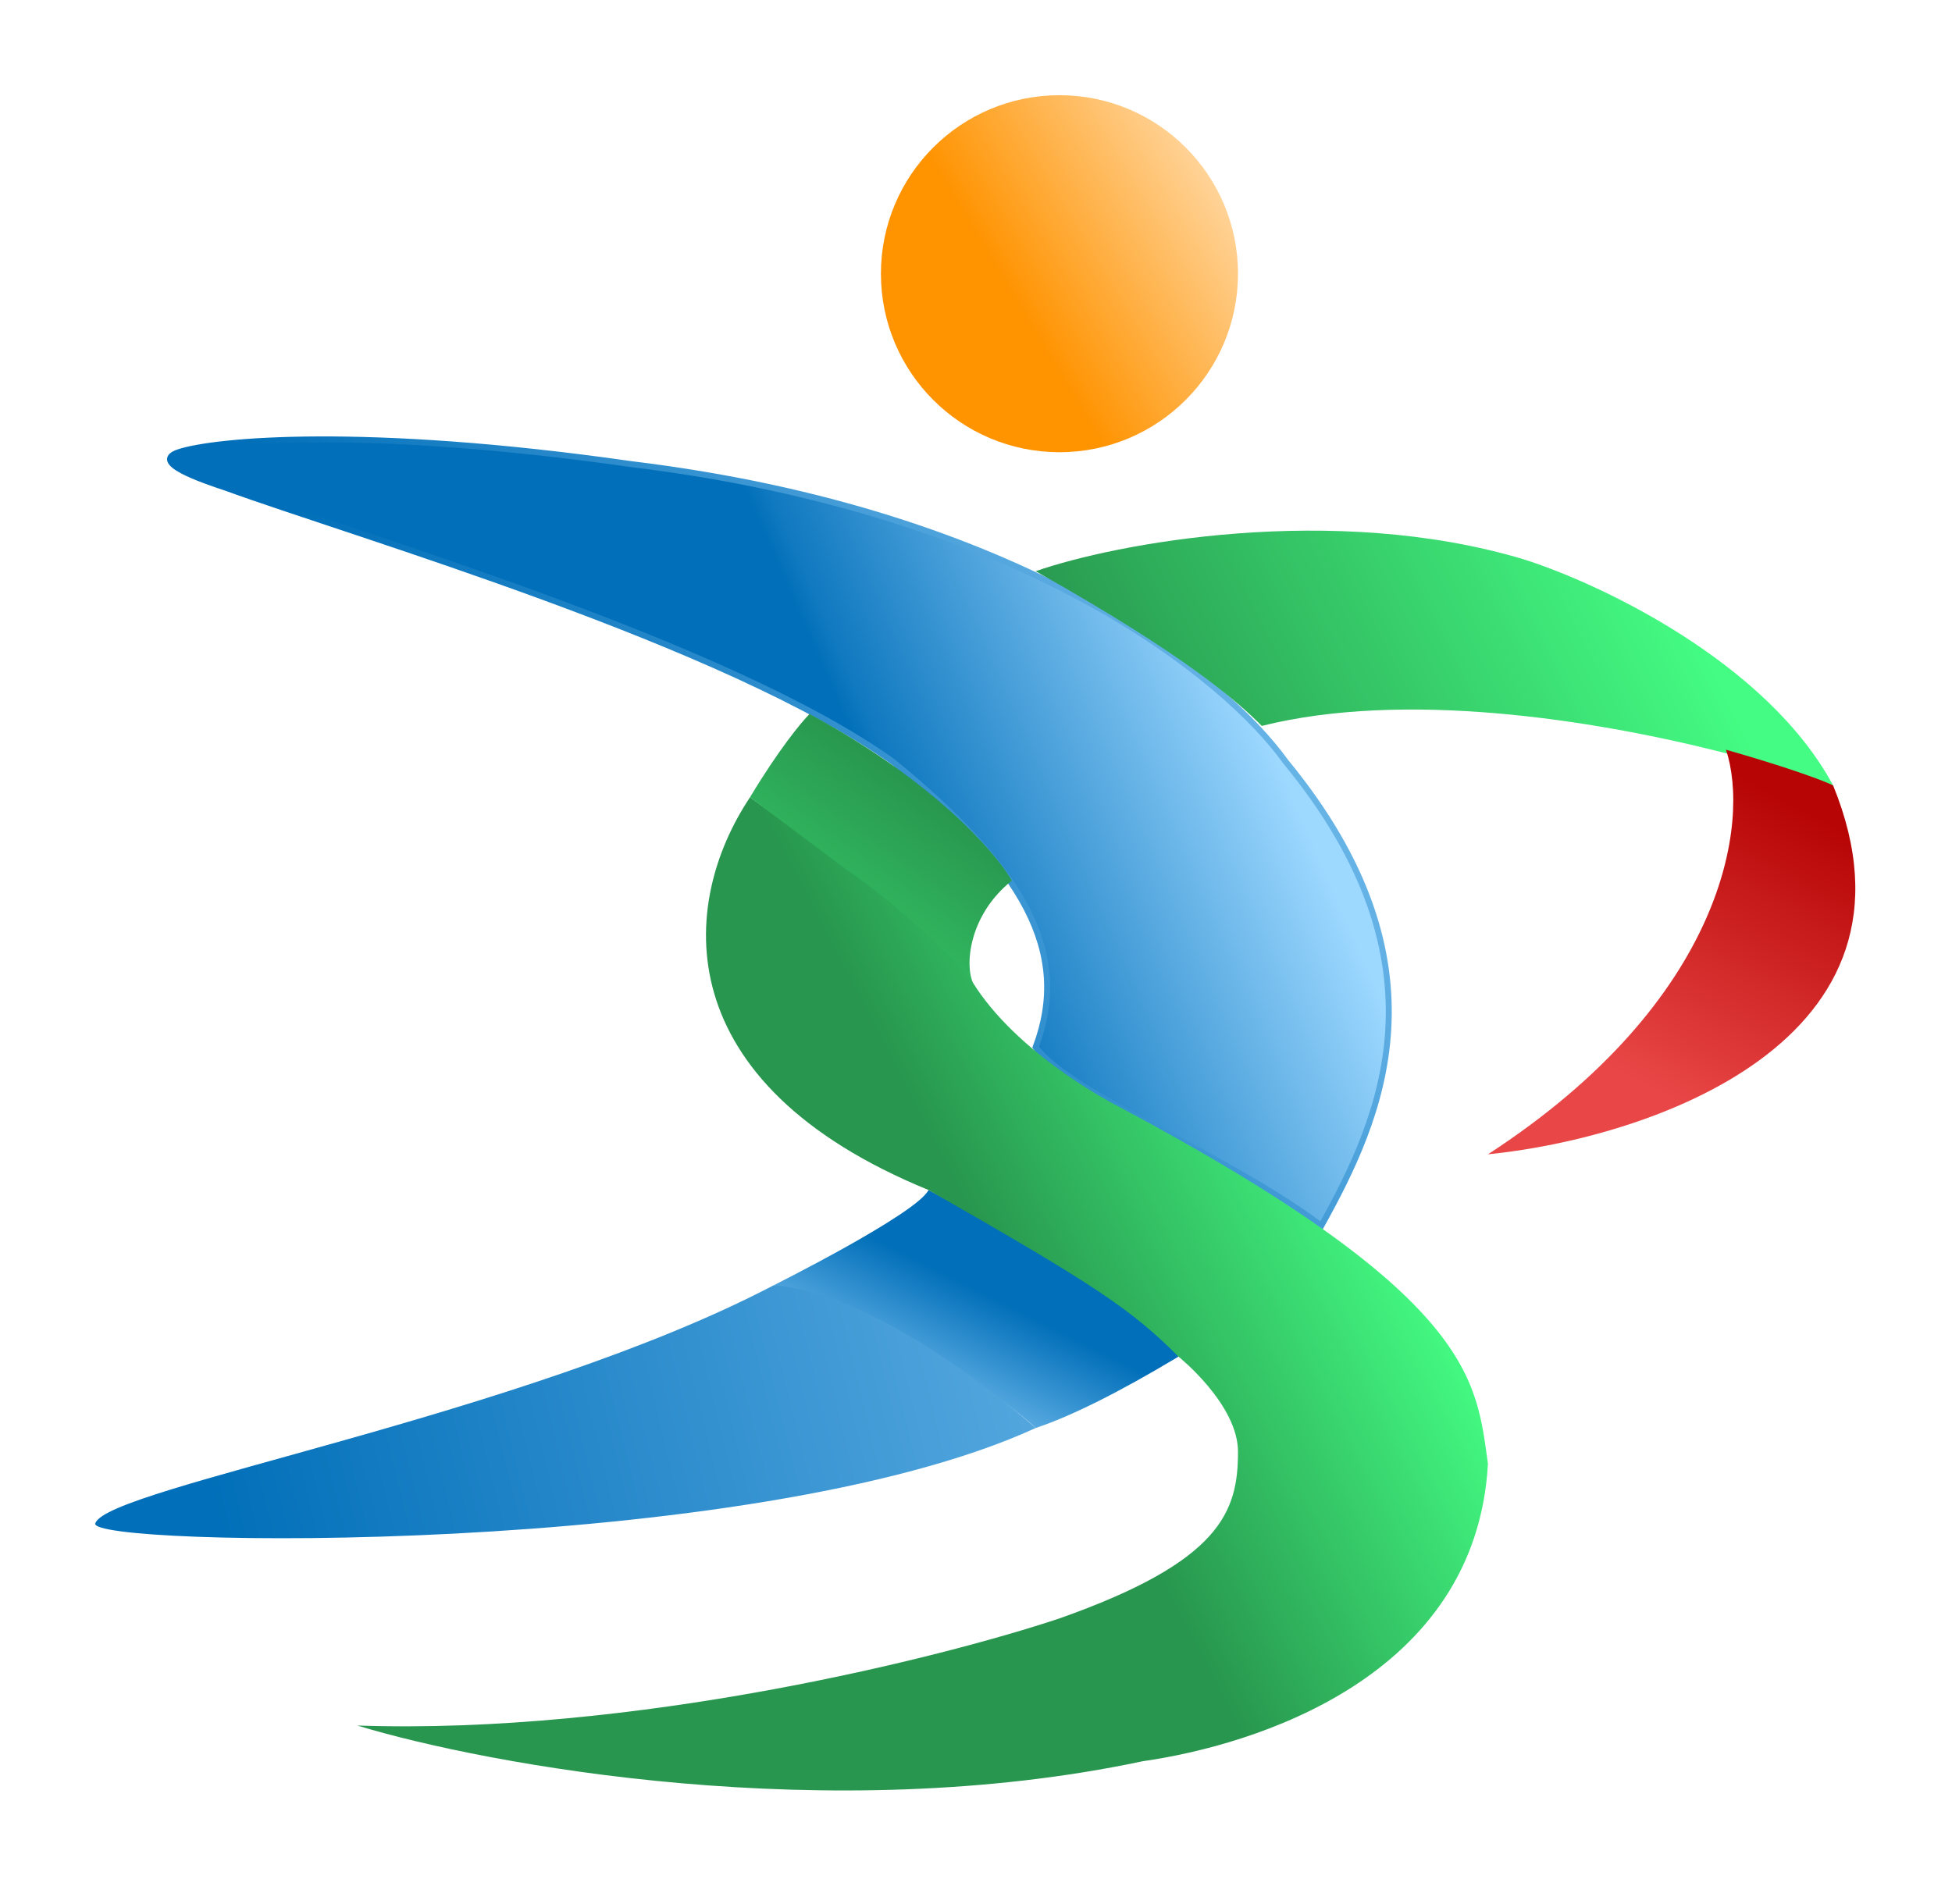 <svg width="82" height="80" viewBox="0 0 82 80" fill="none" xmlns="http://www.w3.org/2000/svg">
<g filter="url(#filter0_d_26_728)">
<path d="M39.006 46C38.506 47 32.506 50 32.506 50C36.506 50.8 39.506 53 39.506 53C41.006 54 43.006 55.5 43.506 56C45.006 55.5 47.006 54.5 49.506 53C48.506 51.5 45.506 49.5 39.006 46Z" fill="url(#paint0_linear_26_728)"/>
<path d="M54.006 28C51.506 24.5 43.006 17.5 26.506 15.5C15.306 13.9 9.006 14.5 7.506 15C6.268 15.413 8.506 16.167 9.506 16.5C15.006 18.5 30.506 23 37.506 28C43.006 32.5 45.006 36 43.506 40C45.006 42 51.506 44.5 55.506 47.5C58.006 43 61.006 36.5 54.006 28Z" fill="url(#paint1_linear_26_728)" stroke="url(#paint2_linear_26_728)" stroke-width="0.25"/>
<path d="M31.506 29.5C28.506 34 28.006 41.5 39.006 46C46.006 50 47.506 51 49.506 53C49.506 53 52.006 55 52.006 57C52.006 59.5 51.306 61.6 44.506 64C39.506 65.667 26.606 68.9 15.006 68.5C20.506 70.167 34.806 72.8 48.006 70C52.673 69.333 62.006 66.5 62.506 57.5C62.006 54 62.006 50.5 47.006 42.5C47.006 42.5 43.006 40.5 41.006 37.5C40.006 36 40.506 36 31.506 29.5Z" fill="url(#paint3_linear_26_728)"/>
<path d="M43.507 56C43.507 56 37.307 50.4 32.507 50C22.006 55.5 4.506 58.5 4.007 60C3.506 61 31.506 61.5 43.507 56Z" fill="url(#paint4_linear_26_728)"/>
<path d="M31.506 29.5C32.706 27.5 33.673 26.333 34.006 26C39.206 28.8 41.84 31.833 42.506 33C40.673 34.466 40.52 36.605 40.892 37.337C40.933 37.392 40.971 37.447 41.006 37.5C40.964 37.458 40.926 37.403 40.892 37.337C39.795 35.824 36.953 33.465 35.506 32.5L33.506 31L31.506 29.5Z" fill="url(#paint5_linear_26_728)"/>
<path d="M64.006 19.5C67.173 20.5 74.206 23.8 77.006 29C75.823 28.578 74.211 28.08 72.334 27.605C66.807 26.207 58.978 25.007 53.006 26.5C52.006 25.5 49.906 23.6 43.506 20C46.84 18.833 56.006 17.1 64.006 19.5Z" fill="url(#paint6_linear_26_728)"/>
<path d="M62.506 44.5C69.173 43.833 81.406 39.8 77.006 29C76.673 28.833 75.306 28.3 72.506 27.5C73.506 30.5 72.506 38 62.506 44.5Z" fill="url(#paint7_linear_26_728)"/>
<path d="M52.006 7.5C52.006 11.642 48.648 15 44.506 15C40.364 15 37.006 11.642 37.006 7.5C37.006 3.358 40.364 0 44.506 0C48.648 0 52.006 3.358 52.006 7.5Z" fill="url(#paint8_linear_26_728)"/>
</g>
<defs>
<filter id="filter0_d_26_728" x="0" y="0" width="81.939" height="79.229" filterUnits="userSpaceOnUse" color-interpolation-filters="sRGB">
<feFlood flood-opacity="0" result="BackgroundImageFix"/>
<feColorMatrix in="SourceAlpha" type="matrix" values="0 0 0 0 0 0 0 0 0 0 0 0 0 0 0 0 0 0 127 0" result="hardAlpha"/>
<feOffset dy="4"/>
<feGaussianBlur stdDeviation="2"/>
<feComposite in2="hardAlpha" operator="out"/>
<feColorMatrix type="matrix" values="0 0 0 0 0 0 0 0 0 0 0 0 0 0 0 0 0 0 0.3 0"/>
<feBlend mode="normal" in2="BackgroundImageFix" result="effect1_dropShadow_26_728"/>
<feBlend mode="normal" in="SourceGraphic" in2="effect1_dropShadow_26_728" result="shape"/>
</filter>
<linearGradient id="paint0_linear_26_728" x1="41.006" y1="46" x2="36.006" y2="56" gradientUnits="userSpaceOnUse">
<stop offset="0.332" stop-color="#016FB9"/>
<stop offset="1" stop-color="#9DD8FF"/>
</linearGradient>
<linearGradient id="paint1_linear_26_728" x1="18.006" y1="41.5" x2="61.506" y2="22.5" gradientUnits="userSpaceOnUse">
<stop offset="0.466" stop-color="#016FB9"/>
<stop offset="0.486" stop-color="#1079C0"/>
<stop offset="0.803" stop-color="#9DD8FF"/>
</linearGradient>
<linearGradient id="paint2_linear_26_728" x1="61.006" y1="19.5" x2="28.506" y2="41.5" gradientUnits="userSpaceOnUse">
<stop offset="0.254" stop-color="#68B4E7"/>
<stop offset="1" stop-color="#016FB9"/>
</linearGradient>
<linearGradient id="paint3_linear_26_728" x1="93.006" y1="34" x2="15.006" y2="74.5" gradientUnits="userSpaceOnUse">
<stop offset="0.415" stop-color="#44FC83"/>
<stop offset="0.596" stop-color="#28964E"/>
</linearGradient>
<linearGradient id="paint4_linear_26_728" x1="9.006" y1="59.5" x2="72.506" y2="44" gradientUnits="userSpaceOnUse">
<stop stop-color="#016FB9"/>
<stop offset="1" stop-color="#9DD8FF"/>
</linearGradient>
<linearGradient id="paint5_linear_26_728" x1="25.506" y1="49" x2="43.006" y2="24.5" gradientUnits="userSpaceOnUse">
<stop offset="0.188" stop-color="#44FC83"/>
<stop offset="0.799" stop-color="#28964E"/>
<stop offset="0.812" stop-color="#28964E"/>
</linearGradient>
<linearGradient id="paint6_linear_26_728" x1="87.006" y1="6.5" x2="36.506" y2="32" gradientUnits="userSpaceOnUse">
<stop offset="0.375" stop-color="#44FC83"/>
<stop offset="0.815" stop-color="#28964E"/>
</linearGradient>
<linearGradient id="paint7_linear_26_728" x1="80.006" y1="26" x2="70.222" y2="44.5" gradientUnits="userSpaceOnUse">
<stop offset="0.264" stop-color="#B70505"/>
<stop offset="0.905" stop-color="#E94747"/>
</linearGradient>
<linearGradient id="paint8_linear_26_728" x1="52.006" y1="2.5" x2="37.006" y2="11.5" gradientUnits="userSpaceOnUse">
<stop offset="0.017" stop-color="#FFDAA7"/>
<stop offset="0.101" stop-color="#FFD193"/>
<stop offset="0.644" stop-color="#FF9300"/>
</linearGradient>
</defs>
</svg>
